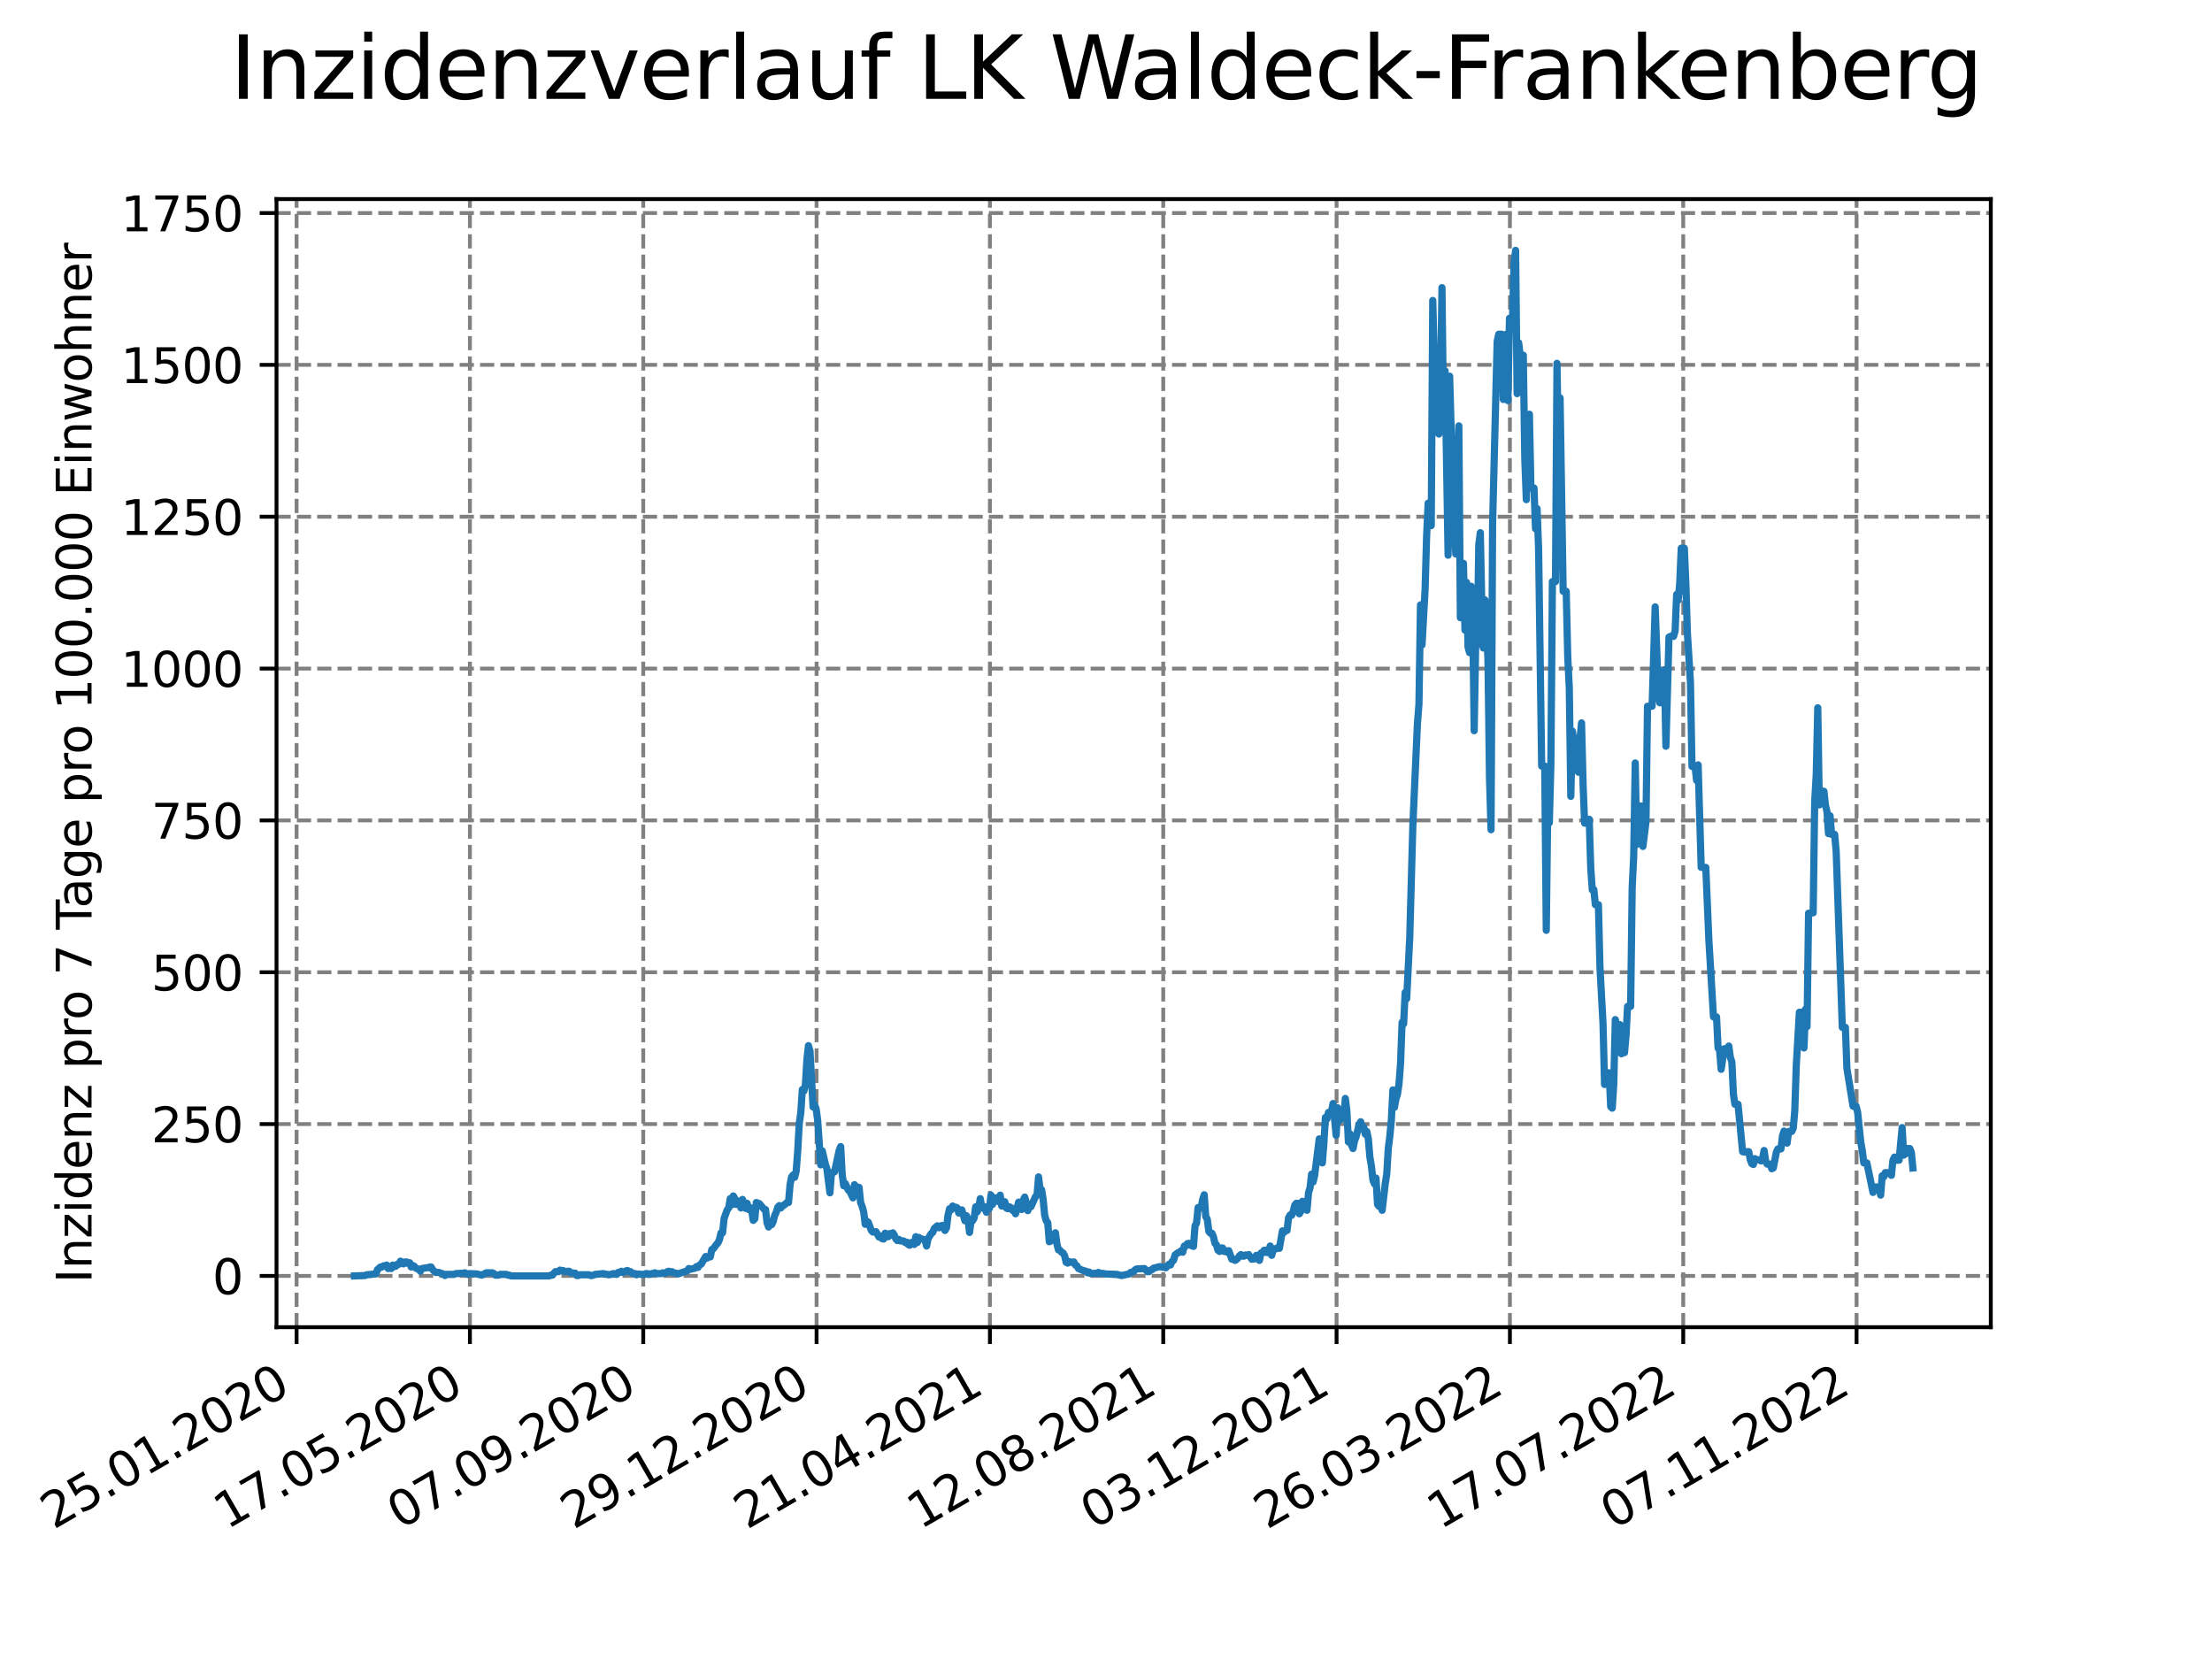 <?xml version="1.0" encoding="utf-8" standalone="no"?>
<!DOCTYPE svg PUBLIC "-//W3C//DTD SVG 1.1//EN"
  "http://www.w3.org/Graphics/SVG/1.1/DTD/svg11.dtd">
<svg xmlns:xlink="http://www.w3.org/1999/xlink" width="460.8pt" height="345.6pt" viewBox="0 0 460.8 345.6" xmlns="http://www.w3.org/2000/svg" version="1.1">
 <defs>
  <style type="text/css">*{stroke-linejoin: round; stroke-linecap: butt}</style>
 </defs>
 <g id="figure_1">
  <g id="patch_1">
   <path d="M 0 345.6 
L 460.8 345.6 
L 460.8 0 
L 0 0 
z
" style="fill: #ffffff"/>
  </g>
  <g id="axes_1">
   <g id="patch_2">
    <path d="M 57.6 276.48 
L 414.72 276.48 
L 414.72 41.472 
L 57.6 41.472 
z
" style="fill: #ffffff"/>
   </g>
   <g id="matplotlib.axis_1">
    <g id="xtick_1">
     <g id="line2d_1">
      <path d="M 61.783 276.48 
L 61.783 41.472 
" clip-path="url(#p6320d6a708)" style="fill: none; stroke-dasharray: 2.96,1.28; stroke-dashoffset: 0; stroke: #808080; stroke-width: 0.8"/>
     </g>
     <g id="line2d_2">
      <defs>
       <path id="m4b89a42972" d="M 0 0 
L 0 3.5 
" style="stroke: #000000; stroke-width: 0.8"/>
      </defs>
      <g>
       <use xlink:href="#m4b89a42972" x="61.783" y="276.48" style="stroke: #000000; stroke-width: 0.8"/>
      </g>
     </g>
     <g id="text_1">
      <!-- 25.01.2020 -->
      <g transform="translate(11.158 318.689) rotate(-30) scale(0.1 -0.1)">
       <defs>
        <path id="DejaVuSans-32" d="M 1228 531 
L 3431 531 
L 3431 0 
L 469 0 
L 469 531 
Q 828 903 1448 1529 
Q 2069 2156 2228 2338 
Q 2531 2678 2651 2914 
Q 2772 3150 2772 3378 
Q 2772 3750 2511 3984 
Q 2250 4219 1831 4219 
Q 1534 4219 1204 4116 
Q 875 4013 500 3803 
L 500 4441 
Q 881 4594 1212 4672 
Q 1544 4750 1819 4750 
Q 2544 4750 2975 4387 
Q 3406 4025 3406 3419 
Q 3406 3131 3298 2873 
Q 3191 2616 2906 2266 
Q 2828 2175 2409 1742 
Q 1991 1309 1228 531 
z
" transform="scale(0.016)"/>
        <path id="DejaVuSans-35" d="M 691 4666 
L 3169 4666 
L 3169 4134 
L 1269 4134 
L 1269 2991 
Q 1406 3038 1543 3061 
Q 1681 3084 1819 3084 
Q 2600 3084 3056 2656 
Q 3513 2228 3513 1497 
Q 3513 744 3044 326 
Q 2575 -91 1722 -91 
Q 1428 -91 1123 -41 
Q 819 9 494 109 
L 494 744 
Q 775 591 1075 516 
Q 1375 441 1709 441 
Q 2250 441 2565 725 
Q 2881 1009 2881 1497 
Q 2881 1984 2565 2268 
Q 2250 2553 1709 2553 
Q 1456 2553 1204 2497 
Q 953 2441 691 2322 
L 691 4666 
z
" transform="scale(0.016)"/>
        <path id="DejaVuSans-2e" d="M 684 794 
L 1344 794 
L 1344 0 
L 684 0 
L 684 794 
z
" transform="scale(0.016)"/>
        <path id="DejaVuSans-30" d="M 2034 4250 
Q 1547 4250 1301 3770 
Q 1056 3291 1056 2328 
Q 1056 1369 1301 889 
Q 1547 409 2034 409 
Q 2525 409 2770 889 
Q 3016 1369 3016 2328 
Q 3016 3291 2770 3770 
Q 2525 4250 2034 4250 
z
M 2034 4750 
Q 2819 4750 3233 4129 
Q 3647 3509 3647 2328 
Q 3647 1150 3233 529 
Q 2819 -91 2034 -91 
Q 1250 -91 836 529 
Q 422 1150 422 2328 
Q 422 3509 836 4129 
Q 1250 4750 2034 4750 
z
" transform="scale(0.016)"/>
        <path id="DejaVuSans-31" d="M 794 531 
L 1825 531 
L 1825 4091 
L 703 3866 
L 703 4441 
L 1819 4666 
L 2450 4666 
L 2450 531 
L 3481 531 
L 3481 0 
L 794 0 
L 794 531 
z
" transform="scale(0.016)"/>
       </defs>
       <use xlink:href="#DejaVuSans-32"/>
       <use xlink:href="#DejaVuSans-35" x="63.623"/>
       <use xlink:href="#DejaVuSans-2e" x="127.246"/>
       <use xlink:href="#DejaVuSans-30" x="159.033"/>
       <use xlink:href="#DejaVuSans-31" x="222.656"/>
       <use xlink:href="#DejaVuSans-2e" x="286.279"/>
       <use xlink:href="#DejaVuSans-32" x="318.066"/>
       <use xlink:href="#DejaVuSans-30" x="381.689"/>
       <use xlink:href="#DejaVuSans-32" x="445.312"/>
       <use xlink:href="#DejaVuSans-30" x="508.936"/>
      </g>
     </g>
    </g>
    <g id="xtick_2">
     <g id="line2d_3">
      <path d="M 97.892 276.48 
L 97.892 41.472 
" clip-path="url(#p6320d6a708)" style="fill: none; stroke-dasharray: 2.96,1.28; stroke-dashoffset: 0; stroke: #808080; stroke-width: 0.8"/>
     </g>
     <g id="line2d_4">
      <g>
       <use xlink:href="#m4b89a42972" x="97.892" y="276.48" style="stroke: #000000; stroke-width: 0.8"/>
      </g>
     </g>
     <g id="text_2">
      <!-- 17.05.2020 -->
      <g transform="translate(47.266 318.689) rotate(-30) scale(0.1 -0.1)">
       <defs>
        <path id="DejaVuSans-37" d="M 525 4666 
L 3525 4666 
L 3525 4397 
L 1831 0 
L 1172 0 
L 2766 4134 
L 525 4134 
L 525 4666 
z
" transform="scale(0.016)"/>
       </defs>
       <use xlink:href="#DejaVuSans-31"/>
       <use xlink:href="#DejaVuSans-37" x="63.623"/>
       <use xlink:href="#DejaVuSans-2e" x="127.246"/>
       <use xlink:href="#DejaVuSans-30" x="159.033"/>
       <use xlink:href="#DejaVuSans-35" x="222.656"/>
       <use xlink:href="#DejaVuSans-2e" x="286.279"/>
       <use xlink:href="#DejaVuSans-32" x="318.066"/>
       <use xlink:href="#DejaVuSans-30" x="381.689"/>
       <use xlink:href="#DejaVuSans-32" x="445.312"/>
       <use xlink:href="#DejaVuSans-30" x="508.936"/>
      </g>
     </g>
    </g>
    <g id="xtick_3">
     <g id="line2d_5">
      <path d="M 134 276.48 
L 134 41.472 
" clip-path="url(#p6320d6a708)" style="fill: none; stroke-dasharray: 2.96,1.28; stroke-dashoffset: 0; stroke: #808080; stroke-width: 0.8"/>
     </g>
     <g id="line2d_6">
      <g>
       <use xlink:href="#m4b89a42972" x="134" y="276.48" style="stroke: #000000; stroke-width: 0.8"/>
      </g>
     </g>
     <g id="text_3">
      <!-- 07.09.2020 -->
      <g transform="translate(83.375 318.689) rotate(-30) scale(0.1 -0.1)">
       <defs>
        <path id="DejaVuSans-39" d="M 703 97 
L 703 672 
Q 941 559 1184 500 
Q 1428 441 1663 441 
Q 2288 441 2617 861 
Q 2947 1281 2994 2138 
Q 2813 1869 2534 1725 
Q 2256 1581 1919 1581 
Q 1219 1581 811 2004 
Q 403 2428 403 3163 
Q 403 3881 828 4315 
Q 1253 4750 1959 4750 
Q 2769 4750 3195 4129 
Q 3622 3509 3622 2328 
Q 3622 1225 3098 567 
Q 2575 -91 1691 -91 
Q 1453 -91 1209 -44 
Q 966 3 703 97 
z
M 1959 2075 
Q 2384 2075 2632 2365 
Q 2881 2656 2881 3163 
Q 2881 3666 2632 3958 
Q 2384 4250 1959 4250 
Q 1534 4250 1286 3958 
Q 1038 3666 1038 3163 
Q 1038 2656 1286 2365 
Q 1534 2075 1959 2075 
z
" transform="scale(0.016)"/>
       </defs>
       <use xlink:href="#DejaVuSans-30"/>
       <use xlink:href="#DejaVuSans-37" x="63.623"/>
       <use xlink:href="#DejaVuSans-2e" x="127.246"/>
       <use xlink:href="#DejaVuSans-30" x="159.033"/>
       <use xlink:href="#DejaVuSans-39" x="222.656"/>
       <use xlink:href="#DejaVuSans-2e" x="286.279"/>
       <use xlink:href="#DejaVuSans-32" x="318.066"/>
       <use xlink:href="#DejaVuSans-30" x="381.689"/>
       <use xlink:href="#DejaVuSans-32" x="445.312"/>
       <use xlink:href="#DejaVuSans-30" x="508.936"/>
      </g>
     </g>
    </g>
    <g id="xtick_4">
     <g id="line2d_7">
      <path d="M 170.108 276.48 
L 170.108 41.472 
" clip-path="url(#p6320d6a708)" style="fill: none; stroke-dasharray: 2.96,1.28; stroke-dashoffset: 0; stroke: #808080; stroke-width: 0.8"/>
     </g>
     <g id="line2d_8">
      <g>
       <use xlink:href="#m4b89a42972" x="170.108" y="276.48" style="stroke: #000000; stroke-width: 0.8"/>
      </g>
     </g>
     <g id="text_4">
      <!-- 29.12.2020 -->
      <g transform="translate(119.483 318.689) rotate(-30) scale(0.1 -0.1)">
       <use xlink:href="#DejaVuSans-32"/>
       <use xlink:href="#DejaVuSans-39" x="63.623"/>
       <use xlink:href="#DejaVuSans-2e" x="127.246"/>
       <use xlink:href="#DejaVuSans-31" x="159.033"/>
       <use xlink:href="#DejaVuSans-32" x="222.656"/>
       <use xlink:href="#DejaVuSans-2e" x="286.279"/>
       <use xlink:href="#DejaVuSans-32" x="318.066"/>
       <use xlink:href="#DejaVuSans-30" x="381.689"/>
       <use xlink:href="#DejaVuSans-32" x="445.312"/>
       <use xlink:href="#DejaVuSans-30" x="508.936"/>
      </g>
     </g>
    </g>
    <g id="xtick_5">
     <g id="line2d_9">
      <path d="M 206.216 276.48 
L 206.216 41.472 
" clip-path="url(#p6320d6a708)" style="fill: none; stroke-dasharray: 2.96,1.28; stroke-dashoffset: 0; stroke: #808080; stroke-width: 0.8"/>
     </g>
     <g id="line2d_10">
      <g>
       <use xlink:href="#m4b89a42972" x="206.216" y="276.48" style="stroke: #000000; stroke-width: 0.8"/>
      </g>
     </g>
     <g id="text_5">
      <!-- 21.04.2021 -->
      <g transform="translate(155.591 318.689) rotate(-30) scale(0.1 -0.1)">
       <defs>
        <path id="DejaVuSans-34" d="M 2419 4116 
L 825 1625 
L 2419 1625 
L 2419 4116 
z
M 2253 4666 
L 3047 4666 
L 3047 1625 
L 3713 1625 
L 3713 1100 
L 3047 1100 
L 3047 0 
L 2419 0 
L 2419 1100 
L 313 1100 
L 313 1709 
L 2253 4666 
z
" transform="scale(0.016)"/>
       </defs>
       <use xlink:href="#DejaVuSans-32"/>
       <use xlink:href="#DejaVuSans-31" x="63.623"/>
       <use xlink:href="#DejaVuSans-2e" x="127.246"/>
       <use xlink:href="#DejaVuSans-30" x="159.033"/>
       <use xlink:href="#DejaVuSans-34" x="222.656"/>
       <use xlink:href="#DejaVuSans-2e" x="286.279"/>
       <use xlink:href="#DejaVuSans-32" x="318.066"/>
       <use xlink:href="#DejaVuSans-30" x="381.689"/>
       <use xlink:href="#DejaVuSans-32" x="445.312"/>
       <use xlink:href="#DejaVuSans-31" x="508.936"/>
      </g>
     </g>
    </g>
    <g id="xtick_6">
     <g id="line2d_11">
      <path d="M 242.324 276.48 
L 242.324 41.472 
" clip-path="url(#p6320d6a708)" style="fill: none; stroke-dasharray: 2.96,1.28; stroke-dashoffset: 0; stroke: #808080; stroke-width: 0.8"/>
     </g>
     <g id="line2d_12">
      <g>
       <use xlink:href="#m4b89a42972" x="242.324" y="276.48" style="stroke: #000000; stroke-width: 0.8"/>
      </g>
     </g>
     <g id="text_6">
      <!-- 12.08.2021 -->
      <g transform="translate(191.699 318.689) rotate(-30) scale(0.1 -0.1)">
       <defs>
        <path id="DejaVuSans-38" d="M 2034 2216 
Q 1584 2216 1326 1975 
Q 1069 1734 1069 1313 
Q 1069 891 1326 650 
Q 1584 409 2034 409 
Q 2484 409 2743 651 
Q 3003 894 3003 1313 
Q 3003 1734 2745 1975 
Q 2488 2216 2034 2216 
z
M 1403 2484 
Q 997 2584 770 2862 
Q 544 3141 544 3541 
Q 544 4100 942 4425 
Q 1341 4750 2034 4750 
Q 2731 4750 3128 4425 
Q 3525 4100 3525 3541 
Q 3525 3141 3298 2862 
Q 3072 2584 2669 2484 
Q 3125 2378 3379 2068 
Q 3634 1759 3634 1313 
Q 3634 634 3220 271 
Q 2806 -91 2034 -91 
Q 1263 -91 848 271 
Q 434 634 434 1313 
Q 434 1759 690 2068 
Q 947 2378 1403 2484 
z
M 1172 3481 
Q 1172 3119 1398 2916 
Q 1625 2713 2034 2713 
Q 2441 2713 2670 2916 
Q 2900 3119 2900 3481 
Q 2900 3844 2670 4047 
Q 2441 4250 2034 4250 
Q 1625 4250 1398 4047 
Q 1172 3844 1172 3481 
z
" transform="scale(0.016)"/>
       </defs>
       <use xlink:href="#DejaVuSans-31"/>
       <use xlink:href="#DejaVuSans-32" x="63.623"/>
       <use xlink:href="#DejaVuSans-2e" x="127.246"/>
       <use xlink:href="#DejaVuSans-30" x="159.033"/>
       <use xlink:href="#DejaVuSans-38" x="222.656"/>
       <use xlink:href="#DejaVuSans-2e" x="286.279"/>
       <use xlink:href="#DejaVuSans-32" x="318.066"/>
       <use xlink:href="#DejaVuSans-30" x="381.689"/>
       <use xlink:href="#DejaVuSans-32" x="445.312"/>
       <use xlink:href="#DejaVuSans-31" x="508.936"/>
      </g>
     </g>
    </g>
    <g id="xtick_7">
     <g id="line2d_13">
      <path d="M 278.433 276.48 
L 278.433 41.472 
" clip-path="url(#p6320d6a708)" style="fill: none; stroke-dasharray: 2.96,1.28; stroke-dashoffset: 0; stroke: #808080; stroke-width: 0.8"/>
     </g>
     <g id="line2d_14">
      <g>
       <use xlink:href="#m4b89a42972" x="278.433" y="276.48" style="stroke: #000000; stroke-width: 0.8"/>
      </g>
     </g>
     <g id="text_7">
      <!-- 03.12.2021 -->
      <g transform="translate(227.808 318.689) rotate(-30) scale(0.1 -0.1)">
       <defs>
        <path id="DejaVuSans-33" d="M 2597 2516 
Q 3050 2419 3304 2112 
Q 3559 1806 3559 1356 
Q 3559 666 3084 287 
Q 2609 -91 1734 -91 
Q 1441 -91 1130 -33 
Q 819 25 488 141 
L 488 750 
Q 750 597 1062 519 
Q 1375 441 1716 441 
Q 2309 441 2620 675 
Q 2931 909 2931 1356 
Q 2931 1769 2642 2001 
Q 2353 2234 1838 2234 
L 1294 2234 
L 1294 2753 
L 1863 2753 
Q 2328 2753 2575 2939 
Q 2822 3125 2822 3475 
Q 2822 3834 2567 4026 
Q 2313 4219 1838 4219 
Q 1578 4219 1281 4162 
Q 984 4106 628 3988 
L 628 4550 
Q 988 4650 1302 4700 
Q 1616 4750 1894 4750 
Q 2613 4750 3031 4423 
Q 3450 4097 3450 3541 
Q 3450 3153 3228 2886 
Q 3006 2619 2597 2516 
z
" transform="scale(0.016)"/>
       </defs>
       <use xlink:href="#DejaVuSans-30"/>
       <use xlink:href="#DejaVuSans-33" x="63.623"/>
       <use xlink:href="#DejaVuSans-2e" x="127.246"/>
       <use xlink:href="#DejaVuSans-31" x="159.033"/>
       <use xlink:href="#DejaVuSans-32" x="222.656"/>
       <use xlink:href="#DejaVuSans-2e" x="286.279"/>
       <use xlink:href="#DejaVuSans-32" x="318.066"/>
       <use xlink:href="#DejaVuSans-30" x="381.689"/>
       <use xlink:href="#DejaVuSans-32" x="445.312"/>
       <use xlink:href="#DejaVuSans-31" x="508.936"/>
      </g>
     </g>
    </g>
    <g id="xtick_8">
     <g id="line2d_15">
      <path d="M 314.541 276.48 
L 314.541 41.472 
" clip-path="url(#p6320d6a708)" style="fill: none; stroke-dasharray: 2.96,1.28; stroke-dashoffset: 0; stroke: #808080; stroke-width: 0.8"/>
     </g>
     <g id="line2d_16">
      <g>
       <use xlink:href="#m4b89a42972" x="314.541" y="276.48" style="stroke: #000000; stroke-width: 0.8"/>
      </g>
     </g>
     <g id="text_8">
      <!-- 26.03.2022 -->
      <g transform="translate(263.916 318.689) rotate(-30) scale(0.1 -0.1)">
       <defs>
        <path id="DejaVuSans-36" d="M 2113 2584 
Q 1688 2584 1439 2293 
Q 1191 2003 1191 1497 
Q 1191 994 1439 701 
Q 1688 409 2113 409 
Q 2538 409 2786 701 
Q 3034 994 3034 1497 
Q 3034 2003 2786 2293 
Q 2538 2584 2113 2584 
z
M 3366 4563 
L 3366 3988 
Q 3128 4100 2886 4159 
Q 2644 4219 2406 4219 
Q 1781 4219 1451 3797 
Q 1122 3375 1075 2522 
Q 1259 2794 1537 2939 
Q 1816 3084 2150 3084 
Q 2853 3084 3261 2657 
Q 3669 2231 3669 1497 
Q 3669 778 3244 343 
Q 2819 -91 2113 -91 
Q 1303 -91 875 529 
Q 447 1150 447 2328 
Q 447 3434 972 4092 
Q 1497 4750 2381 4750 
Q 2619 4750 2861 4703 
Q 3103 4656 3366 4563 
z
" transform="scale(0.016)"/>
       </defs>
       <use xlink:href="#DejaVuSans-32"/>
       <use xlink:href="#DejaVuSans-36" x="63.623"/>
       <use xlink:href="#DejaVuSans-2e" x="127.246"/>
       <use xlink:href="#DejaVuSans-30" x="159.033"/>
       <use xlink:href="#DejaVuSans-33" x="222.656"/>
       <use xlink:href="#DejaVuSans-2e" x="286.279"/>
       <use xlink:href="#DejaVuSans-32" x="318.066"/>
       <use xlink:href="#DejaVuSans-30" x="381.689"/>
       <use xlink:href="#DejaVuSans-32" x="445.312"/>
       <use xlink:href="#DejaVuSans-32" x="508.936"/>
      </g>
     </g>
    </g>
    <g id="xtick_9">
     <g id="line2d_17">
      <path d="M 350.649 276.48 
L 350.649 41.472 
" clip-path="url(#p6320d6a708)" style="fill: none; stroke-dasharray: 2.96,1.28; stroke-dashoffset: 0; stroke: #808080; stroke-width: 0.8"/>
     </g>
     <g id="line2d_18">
      <g>
       <use xlink:href="#m4b89a42972" x="350.649" y="276.48" style="stroke: #000000; stroke-width: 0.8"/>
      </g>
     </g>
     <g id="text_9">
      <!-- 17.07.2022 -->
      <g transform="translate(300.024 318.689) rotate(-30) scale(0.1 -0.1)">
       <use xlink:href="#DejaVuSans-31"/>
       <use xlink:href="#DejaVuSans-37" x="63.623"/>
       <use xlink:href="#DejaVuSans-2e" x="127.246"/>
       <use xlink:href="#DejaVuSans-30" x="159.033"/>
       <use xlink:href="#DejaVuSans-37" x="222.656"/>
       <use xlink:href="#DejaVuSans-2e" x="286.279"/>
       <use xlink:href="#DejaVuSans-32" x="318.066"/>
       <use xlink:href="#DejaVuSans-30" x="381.689"/>
       <use xlink:href="#DejaVuSans-32" x="445.312"/>
       <use xlink:href="#DejaVuSans-32" x="508.936"/>
      </g>
     </g>
    </g>
    <g id="xtick_10">
     <g id="line2d_19">
      <path d="M 386.757 276.48 
L 386.757 41.472 
" clip-path="url(#p6320d6a708)" style="fill: none; stroke-dasharray: 2.96,1.28; stroke-dashoffset: 0; stroke: #808080; stroke-width: 0.8"/>
     </g>
     <g id="line2d_20">
      <g>
       <use xlink:href="#m4b89a42972" x="386.757" y="276.48" style="stroke: #000000; stroke-width: 0.8"/>
      </g>
     </g>
     <g id="text_10">
      <!-- 07.11.2022 -->
      <g transform="translate(336.132 318.689) rotate(-30) scale(0.1 -0.1)">
       <use xlink:href="#DejaVuSans-30"/>
       <use xlink:href="#DejaVuSans-37" x="63.623"/>
       <use xlink:href="#DejaVuSans-2e" x="127.246"/>
       <use xlink:href="#DejaVuSans-31" x="159.033"/>
       <use xlink:href="#DejaVuSans-31" x="222.656"/>
       <use xlink:href="#DejaVuSans-2e" x="286.279"/>
       <use xlink:href="#DejaVuSans-32" x="318.066"/>
       <use xlink:href="#DejaVuSans-30" x="381.689"/>
       <use xlink:href="#DejaVuSans-32" x="445.312"/>
       <use xlink:href="#DejaVuSans-32" x="508.936"/>
      </g>
     </g>
    </g>
   </g>
   <g id="matplotlib.axis_2">
    <g id="ytick_1">
     <g id="line2d_21">
      <path d="M 57.6 265.798 
L 414.72 265.798 
" clip-path="url(#p6320d6a708)" style="fill: none; stroke-dasharray: 2.96,1.28; stroke-dashoffset: 0; stroke: #808080; stroke-width: 0.8"/>
     </g>
     <g id="line2d_22">
      <defs>
       <path id="mf44b111c19" d="M 0 0 
L -3.5 0 
" style="stroke: #000000; stroke-width: 0.8"/>
      </defs>
      <g>
       <use xlink:href="#mf44b111c19" x="57.6" y="265.798" style="stroke: #000000; stroke-width: 0.8"/>
      </g>
     </g>
     <g id="text_11">
      <!-- 0 -->
      <g transform="translate(44.237 269.597) scale(0.1 -0.1)">
       <use xlink:href="#DejaVuSans-30"/>
      </g>
     </g>
    </g>
    <g id="ytick_2">
     <g id="line2d_23">
      <path d="M 57.6 234.167 
L 414.72 234.167 
" clip-path="url(#p6320d6a708)" style="fill: none; stroke-dasharray: 2.96,1.28; stroke-dashoffset: 0; stroke: #808080; stroke-width: 0.8"/>
     </g>
     <g id="line2d_24">
      <g>
       <use xlink:href="#mf44b111c19" x="57.6" y="234.167" style="stroke: #000000; stroke-width: 0.8"/>
      </g>
     </g>
     <g id="text_12">
      <!-- 250 -->
      <g transform="translate(31.512 237.966) scale(0.1 -0.1)">
       <use xlink:href="#DejaVuSans-32"/>
       <use xlink:href="#DejaVuSans-35" x="63.623"/>
       <use xlink:href="#DejaVuSans-30" x="127.246"/>
      </g>
     </g>
    </g>
    <g id="ytick_3">
     <g id="line2d_25">
      <path d="M 57.6 202.536 
L 414.72 202.536 
" clip-path="url(#p6320d6a708)" style="fill: none; stroke-dasharray: 2.96,1.28; stroke-dashoffset: 0; stroke: #808080; stroke-width: 0.8"/>
     </g>
     <g id="line2d_26">
      <g>
       <use xlink:href="#mf44b111c19" x="57.6" y="202.536" style="stroke: #000000; stroke-width: 0.8"/>
      </g>
     </g>
     <g id="text_13">
      <!-- 500 -->
      <g transform="translate(31.512 206.335) scale(0.1 -0.1)">
       <use xlink:href="#DejaVuSans-35"/>
       <use xlink:href="#DejaVuSans-30" x="63.623"/>
       <use xlink:href="#DejaVuSans-30" x="127.246"/>
      </g>
     </g>
    </g>
    <g id="ytick_4">
     <g id="line2d_27">
      <path d="M 57.6 170.904 
L 414.72 170.904 
" clip-path="url(#p6320d6a708)" style="fill: none; stroke-dasharray: 2.96,1.28; stroke-dashoffset: 0; stroke: #808080; stroke-width: 0.8"/>
     </g>
     <g id="line2d_28">
      <g>
       <use xlink:href="#mf44b111c19" x="57.6" y="170.904" style="stroke: #000000; stroke-width: 0.8"/>
      </g>
     </g>
     <g id="text_14">
      <!-- 750 -->
      <g transform="translate(31.512 174.704) scale(0.1 -0.1)">
       <use xlink:href="#DejaVuSans-37"/>
       <use xlink:href="#DejaVuSans-35" x="63.623"/>
       <use xlink:href="#DejaVuSans-30" x="127.246"/>
      </g>
     </g>
    </g>
    <g id="ytick_5">
     <g id="line2d_29">
      <path d="M 57.6 139.273 
L 414.72 139.273 
" clip-path="url(#p6320d6a708)" style="fill: none; stroke-dasharray: 2.96,1.28; stroke-dashoffset: 0; stroke: #808080; stroke-width: 0.8"/>
     </g>
     <g id="line2d_30">
      <g>
       <use xlink:href="#mf44b111c19" x="57.6" y="139.273" style="stroke: #000000; stroke-width: 0.8"/>
      </g>
     </g>
     <g id="text_15">
      <!-- 1000 -->
      <g transform="translate(25.15 143.072) scale(0.1 -0.1)">
       <use xlink:href="#DejaVuSans-31"/>
       <use xlink:href="#DejaVuSans-30" x="63.623"/>
       <use xlink:href="#DejaVuSans-30" x="127.246"/>
       <use xlink:href="#DejaVuSans-30" x="190.869"/>
      </g>
     </g>
    </g>
    <g id="ytick_6">
     <g id="line2d_31">
      <path d="M 57.6 107.642 
L 414.72 107.642 
" clip-path="url(#p6320d6a708)" style="fill: none; stroke-dasharray: 2.96,1.28; stroke-dashoffset: 0; stroke: #808080; stroke-width: 0.8"/>
     </g>
     <g id="line2d_32">
      <g>
       <use xlink:href="#mf44b111c19" x="57.6" y="107.642" style="stroke: #000000; stroke-width: 0.8"/>
      </g>
     </g>
     <g id="text_16">
      <!-- 1250 -->
      <g transform="translate(25.15 111.441) scale(0.1 -0.1)">
       <use xlink:href="#DejaVuSans-31"/>
       <use xlink:href="#DejaVuSans-32" x="63.623"/>
       <use xlink:href="#DejaVuSans-35" x="127.246"/>
       <use xlink:href="#DejaVuSans-30" x="190.869"/>
      </g>
     </g>
    </g>
    <g id="ytick_7">
     <g id="line2d_33">
      <path d="M 57.6 76.011 
L 414.72 76.011 
" clip-path="url(#p6320d6a708)" style="fill: none; stroke-dasharray: 2.96,1.28; stroke-dashoffset: 0; stroke: #808080; stroke-width: 0.8"/>
     </g>
     <g id="line2d_34">
      <g>
       <use xlink:href="#mf44b111c19" x="57.6" y="76.011" style="stroke: #000000; stroke-width: 0.8"/>
      </g>
     </g>
     <g id="text_17">
      <!-- 1500 -->
      <g transform="translate(25.15 79.81) scale(0.1 -0.1)">
       <use xlink:href="#DejaVuSans-31"/>
       <use xlink:href="#DejaVuSans-35" x="63.623"/>
       <use xlink:href="#DejaVuSans-30" x="127.246"/>
       <use xlink:href="#DejaVuSans-30" x="190.869"/>
      </g>
     </g>
    </g>
    <g id="ytick_8">
     <g id="line2d_35">
      <path d="M 57.6 44.38 
L 414.72 44.38 
" clip-path="url(#p6320d6a708)" style="fill: none; stroke-dasharray: 2.96,1.28; stroke-dashoffset: 0; stroke: #808080; stroke-width: 0.8"/>
     </g>
     <g id="line2d_36">
      <g>
       <use xlink:href="#mf44b111c19" x="57.6" y="44.38" style="stroke: #000000; stroke-width: 0.8"/>
      </g>
     </g>
     <g id="text_18">
      <!-- 1750 -->
      <g transform="translate(25.15 48.179) scale(0.1 -0.1)">
       <use xlink:href="#DejaVuSans-31"/>
       <use xlink:href="#DejaVuSans-37" x="63.623"/>
       <use xlink:href="#DejaVuSans-35" x="127.246"/>
       <use xlink:href="#DejaVuSans-30" x="190.869"/>
      </g>
     </g>
    </g>
    <g id="text_19">
     <!-- Inzidenz pro 7 Tage pro 100.000 Einwohner -->
     <g transform="translate(19.07 267.301) rotate(-90) scale(0.1 -0.1)">
      <defs>
       <path id="DejaVuSans-49" d="M 628 4666 
L 1259 4666 
L 1259 0 
L 628 0 
L 628 4666 
z
" transform="scale(0.016)"/>
       <path id="DejaVuSans-6e" d="M 3513 2113 
L 3513 0 
L 2938 0 
L 2938 2094 
Q 2938 2591 2744 2837 
Q 2550 3084 2163 3084 
Q 1697 3084 1428 2787 
Q 1159 2491 1159 1978 
L 1159 0 
L 581 0 
L 581 3500 
L 1159 3500 
L 1159 2956 
Q 1366 3272 1645 3428 
Q 1925 3584 2291 3584 
Q 2894 3584 3203 3211 
Q 3513 2838 3513 2113 
z
" transform="scale(0.016)"/>
       <path id="DejaVuSans-7a" d="M 353 3500 
L 3084 3500 
L 3084 2975 
L 922 459 
L 3084 459 
L 3084 0 
L 275 0 
L 275 525 
L 2438 3041 
L 353 3041 
L 353 3500 
z
" transform="scale(0.016)"/>
       <path id="DejaVuSans-69" d="M 603 3500 
L 1178 3500 
L 1178 0 
L 603 0 
L 603 3500 
z
M 603 4863 
L 1178 4863 
L 1178 4134 
L 603 4134 
L 603 4863 
z
" transform="scale(0.016)"/>
       <path id="DejaVuSans-64" d="M 2906 2969 
L 2906 4863 
L 3481 4863 
L 3481 0 
L 2906 0 
L 2906 525 
Q 2725 213 2448 61 
Q 2172 -91 1784 -91 
Q 1150 -91 751 415 
Q 353 922 353 1747 
Q 353 2572 751 3078 
Q 1150 3584 1784 3584 
Q 2172 3584 2448 3432 
Q 2725 3281 2906 2969 
z
M 947 1747 
Q 947 1113 1208 752 
Q 1469 391 1925 391 
Q 2381 391 2643 752 
Q 2906 1113 2906 1747 
Q 2906 2381 2643 2742 
Q 2381 3103 1925 3103 
Q 1469 3103 1208 2742 
Q 947 2381 947 1747 
z
" transform="scale(0.016)"/>
       <path id="DejaVuSans-65" d="M 3597 1894 
L 3597 1613 
L 953 1613 
Q 991 1019 1311 708 
Q 1631 397 2203 397 
Q 2534 397 2845 478 
Q 3156 559 3463 722 
L 3463 178 
Q 3153 47 2828 -22 
Q 2503 -91 2169 -91 
Q 1331 -91 842 396 
Q 353 884 353 1716 
Q 353 2575 817 3079 
Q 1281 3584 2069 3584 
Q 2775 3584 3186 3129 
Q 3597 2675 3597 1894 
z
M 3022 2063 
Q 3016 2534 2758 2815 
Q 2500 3097 2075 3097 
Q 1594 3097 1305 2825 
Q 1016 2553 972 2059 
L 3022 2063 
z
" transform="scale(0.016)"/>
       <path id="DejaVuSans-20" transform="scale(0.016)"/>
       <path id="DejaVuSans-70" d="M 1159 525 
L 1159 -1331 
L 581 -1331 
L 581 3500 
L 1159 3500 
L 1159 2969 
Q 1341 3281 1617 3432 
Q 1894 3584 2278 3584 
Q 2916 3584 3314 3078 
Q 3713 2572 3713 1747 
Q 3713 922 3314 415 
Q 2916 -91 2278 -91 
Q 1894 -91 1617 61 
Q 1341 213 1159 525 
z
M 3116 1747 
Q 3116 2381 2855 2742 
Q 2594 3103 2138 3103 
Q 1681 3103 1420 2742 
Q 1159 2381 1159 1747 
Q 1159 1113 1420 752 
Q 1681 391 2138 391 
Q 2594 391 2855 752 
Q 3116 1113 3116 1747 
z
" transform="scale(0.016)"/>
       <path id="DejaVuSans-72" d="M 2631 2963 
Q 2534 3019 2420 3045 
Q 2306 3072 2169 3072 
Q 1681 3072 1420 2755 
Q 1159 2438 1159 1844 
L 1159 0 
L 581 0 
L 581 3500 
L 1159 3500 
L 1159 2956 
Q 1341 3275 1631 3429 
Q 1922 3584 2338 3584 
Q 2397 3584 2469 3576 
Q 2541 3569 2628 3553 
L 2631 2963 
z
" transform="scale(0.016)"/>
       <path id="DejaVuSans-6f" d="M 1959 3097 
Q 1497 3097 1228 2736 
Q 959 2375 959 1747 
Q 959 1119 1226 758 
Q 1494 397 1959 397 
Q 2419 397 2687 759 
Q 2956 1122 2956 1747 
Q 2956 2369 2687 2733 
Q 2419 3097 1959 3097 
z
M 1959 3584 
Q 2709 3584 3137 3096 
Q 3566 2609 3566 1747 
Q 3566 888 3137 398 
Q 2709 -91 1959 -91 
Q 1206 -91 779 398 
Q 353 888 353 1747 
Q 353 2609 779 3096 
Q 1206 3584 1959 3584 
z
" transform="scale(0.016)"/>
       <path id="DejaVuSans-54" d="M -19 4666 
L 3928 4666 
L 3928 4134 
L 2272 4134 
L 2272 0 
L 1638 0 
L 1638 4134 
L -19 4134 
L -19 4666 
z
" transform="scale(0.016)"/>
       <path id="DejaVuSans-61" d="M 2194 1759 
Q 1497 1759 1228 1600 
Q 959 1441 959 1056 
Q 959 750 1161 570 
Q 1363 391 1709 391 
Q 2188 391 2477 730 
Q 2766 1069 2766 1631 
L 2766 1759 
L 2194 1759 
z
M 3341 1997 
L 3341 0 
L 2766 0 
L 2766 531 
Q 2569 213 2275 61 
Q 1981 -91 1556 -91 
Q 1019 -91 701 211 
Q 384 513 384 1019 
Q 384 1609 779 1909 
Q 1175 2209 1959 2209 
L 2766 2209 
L 2766 2266 
Q 2766 2663 2505 2880 
Q 2244 3097 1772 3097 
Q 1472 3097 1187 3025 
Q 903 2953 641 2809 
L 641 3341 
Q 956 3463 1253 3523 
Q 1550 3584 1831 3584 
Q 2591 3584 2966 3190 
Q 3341 2797 3341 1997 
z
" transform="scale(0.016)"/>
       <path id="DejaVuSans-67" d="M 2906 1791 
Q 2906 2416 2648 2759 
Q 2391 3103 1925 3103 
Q 1463 3103 1205 2759 
Q 947 2416 947 1791 
Q 947 1169 1205 825 
Q 1463 481 1925 481 
Q 2391 481 2648 825 
Q 2906 1169 2906 1791 
z
M 3481 434 
Q 3481 -459 3084 -895 
Q 2688 -1331 1869 -1331 
Q 1566 -1331 1297 -1286 
Q 1028 -1241 775 -1147 
L 775 -588 
Q 1028 -725 1275 -790 
Q 1522 -856 1778 -856 
Q 2344 -856 2625 -561 
Q 2906 -266 2906 331 
L 2906 616 
Q 2728 306 2450 153 
Q 2172 0 1784 0 
Q 1141 0 747 490 
Q 353 981 353 1791 
Q 353 2603 747 3093 
Q 1141 3584 1784 3584 
Q 2172 3584 2450 3431 
Q 2728 3278 2906 2969 
L 2906 3500 
L 3481 3500 
L 3481 434 
z
" transform="scale(0.016)"/>
       <path id="DejaVuSans-45" d="M 628 4666 
L 3578 4666 
L 3578 4134 
L 1259 4134 
L 1259 2753 
L 3481 2753 
L 3481 2222 
L 1259 2222 
L 1259 531 
L 3634 531 
L 3634 0 
L 628 0 
L 628 4666 
z
" transform="scale(0.016)"/>
       <path id="DejaVuSans-77" d="M 269 3500 
L 844 3500 
L 1563 769 
L 2278 3500 
L 2956 3500 
L 3675 769 
L 4391 3500 
L 4966 3500 
L 4050 0 
L 3372 0 
L 2619 2869 
L 1863 0 
L 1184 0 
L 269 3500 
z
" transform="scale(0.016)"/>
       <path id="DejaVuSans-68" d="M 3513 2113 
L 3513 0 
L 2938 0 
L 2938 2094 
Q 2938 2591 2744 2837 
Q 2550 3084 2163 3084 
Q 1697 3084 1428 2787 
Q 1159 2491 1159 1978 
L 1159 0 
L 581 0 
L 581 4863 
L 1159 4863 
L 1159 2956 
Q 1366 3272 1645 3428 
Q 1925 3584 2291 3584 
Q 2894 3584 3203 3211 
Q 3513 2838 3513 2113 
z
" transform="scale(0.016)"/>
      </defs>
      <use xlink:href="#DejaVuSans-49"/>
      <use xlink:href="#DejaVuSans-6e" x="29.492"/>
      <use xlink:href="#DejaVuSans-7a" x="92.871"/>
      <use xlink:href="#DejaVuSans-69" x="145.361"/>
      <use xlink:href="#DejaVuSans-64" x="173.145"/>
      <use xlink:href="#DejaVuSans-65" x="236.621"/>
      <use xlink:href="#DejaVuSans-6e" x="298.145"/>
      <use xlink:href="#DejaVuSans-7a" x="361.523"/>
      <use xlink:href="#DejaVuSans-20" x="414.014"/>
      <use xlink:href="#DejaVuSans-70" x="445.801"/>
      <use xlink:href="#DejaVuSans-72" x="509.277"/>
      <use xlink:href="#DejaVuSans-6f" x="548.141"/>
      <use xlink:href="#DejaVuSans-20" x="609.322"/>
      <use xlink:href="#DejaVuSans-37" x="641.109"/>
      <use xlink:href="#DejaVuSans-20" x="704.732"/>
      <use xlink:href="#DejaVuSans-54" x="736.52"/>
      <use xlink:href="#DejaVuSans-61" x="781.104"/>
      <use xlink:href="#DejaVuSans-67" x="842.383"/>
      <use xlink:href="#DejaVuSans-65" x="905.859"/>
      <use xlink:href="#DejaVuSans-20" x="967.383"/>
      <use xlink:href="#DejaVuSans-70" x="999.17"/>
      <use xlink:href="#DejaVuSans-72" x="1062.646"/>
      <use xlink:href="#DejaVuSans-6f" x="1101.51"/>
      <use xlink:href="#DejaVuSans-20" x="1162.691"/>
      <use xlink:href="#DejaVuSans-31" x="1194.479"/>
      <use xlink:href="#DejaVuSans-30" x="1258.102"/>
      <use xlink:href="#DejaVuSans-30" x="1321.725"/>
      <use xlink:href="#DejaVuSans-2e" x="1385.348"/>
      <use xlink:href="#DejaVuSans-30" x="1417.135"/>
      <use xlink:href="#DejaVuSans-30" x="1480.758"/>
      <use xlink:href="#DejaVuSans-30" x="1544.381"/>
      <use xlink:href="#DejaVuSans-20" x="1608.004"/>
      <use xlink:href="#DejaVuSans-45" x="1639.791"/>
      <use xlink:href="#DejaVuSans-69" x="1702.975"/>
      <use xlink:href="#DejaVuSans-6e" x="1730.758"/>
      <use xlink:href="#DejaVuSans-77" x="1794.137"/>
      <use xlink:href="#DejaVuSans-6f" x="1875.924"/>
      <use xlink:href="#DejaVuSans-68" x="1937.105"/>
      <use xlink:href="#DejaVuSans-6e" x="2000.484"/>
      <use xlink:href="#DejaVuSans-65" x="2063.863"/>
      <use xlink:href="#DejaVuSans-72" x="2125.387"/>
     </g>
    </g>
   </g>
   <g id="line2d_37">
    <path d="M 73.833 265.798 
L 76.07 265.717 
L 76.389 265.555 
L 77.348 265.474 
L 77.987 265.393 
L 78.306 265.393 
L 78.626 264.503 
L 79.265 263.937 
L 79.584 263.937 
L 79.904 263.695 
L 80.224 263.695 
L 80.543 263.533 
L 80.863 264.261 
L 81.182 264.18 
L 81.502 264.261 
L 81.821 263.533 
L 82.141 263.856 
L 82.46 263.775 
L 82.78 263.371 
L 83.099 263.371 
L 83.419 262.724 
L 83.739 262.886 
L 84.058 263.29 
L 84.378 262.886 
L 84.697 262.886 
L 85.017 263.209 
L 85.336 263.047 
L 85.656 263.937 
L 85.975 263.614 
L 86.295 263.775 
L 86.614 264.18 
L 87.253 264.423 
L 87.573 264.827 
L 87.893 264.261 
L 88.851 264.099 
L 89.171 264.099 
L 89.49 263.937 
L 89.81 263.937 
L 90.129 264.503 
L 90.768 265.07 
L 91.408 265.07 
L 92.047 265.312 
L 92.366 265.393 
L 92.686 265.717 
L 93.005 265.474 
L 94.603 265.474 
L 94.922 265.312 
L 96.52 265.232 
L 96.84 265.151 
L 97.479 265.474 
L 97.798 265.312 
L 99.396 265.393 
L 100.355 265.636 
L 101.313 265.151 
L 102.591 265.151 
L 102.911 265.312 
L 103.231 265.636 
L 103.87 265.636 
L 104.189 265.474 
L 105.467 265.474 
L 105.787 265.636 
L 106.106 265.636 
L 106.426 265.798 
L 114.415 265.798 
L 114.734 265.636 
L 115.054 265.636 
L 115.693 264.908 
L 116.332 264.908 
L 116.651 264.584 
L 116.971 264.746 
L 117.29 264.665 
L 117.61 264.908 
L 118.249 264.827 
L 118.569 264.827 
L 118.888 265.151 
L 119.847 265.232 
L 120.166 265.717 
L 120.486 265.717 
L 120.805 265.555 
L 122.723 265.555 
L 123.042 265.717 
L 123.362 265.717 
L 124.001 265.474 
L 124.959 265.393 
L 125.599 265.312 
L 126.877 265.555 
L 127.835 265.312 
L 128.474 265.474 
L 128.794 265.07 
L 129.113 265.07 
L 129.433 264.827 
L 129.753 265.07 
L 130.072 264.989 
L 130.392 264.746 
L 130.711 264.665 
L 131.031 264.908 
L 131.35 264.908 
L 131.67 265.232 
L 132.309 265.312 
L 132.628 265.555 
L 132.948 265.393 
L 133.587 265.474 
L 134.226 265.474 
L 134.546 265.312 
L 134.865 265.312 
L 135.185 265.474 
L 136.463 265.151 
L 136.782 265.312 
L 137.741 265.312 
L 138.061 265.151 
L 138.7 265.232 
L 139.019 264.908 
L 139.339 264.827 
L 139.658 264.989 
L 139.978 264.908 
L 140.297 265.151 
L 140.937 265.232 
L 141.256 265.393 
L 141.895 265.151 
L 143.173 264.746 
L 143.493 264.261 
L 143.812 264.423 
L 144.771 264.18 
L 145.091 263.856 
L 145.41 264.018 
L 145.73 263.533 
L 146.049 263.371 
L 147.008 261.753 
L 147.327 262.077 
L 147.647 261.753 
L 147.966 261.834 
L 148.286 260.297 
L 148.606 260.135 
L 149.245 259.245 
L 149.564 258.922 
L 149.884 258.194 
L 150.203 256.818 
L 150.523 256.818 
L 150.842 253.825 
L 151.481 252.046 
L 151.801 251.641 
L 152.12 249.7 
L 152.44 250.994 
L 152.76 249.133 
L 153.079 249.7 
L 153.399 250.913 
L 153.718 250.185 
L 154.038 250.266 
L 154.357 251.641 
L 154.677 249.862 
L 155.316 251.722 
L 155.635 250.67 
L 155.955 251.965 
L 156.275 251.56 
L 156.594 252.207 
L 156.914 254.23 
L 157.233 253.906 
L 157.553 250.509 
L 158.192 250.751 
L 159.15 251.884 
L 159.47 251.965 
L 159.789 254.715 
L 160.109 255.605 
L 160.429 254.796 
L 160.748 255.12 
L 161.068 254.473 
L 161.387 253.178 
L 161.707 252.531 
L 162.026 251.479 
L 162.346 251.156 
L 162.665 251.641 
L 162.985 251.156 
L 163.304 251.075 
L 163.944 250.509 
L 164.263 250.509 
L 164.583 246.787 
L 164.902 245.17 
L 165.222 244.765 
L 165.541 245.25 
L 165.861 243.956 
L 166.18 239.75 
L 166.5 234.006 
L 166.819 231.822 
L 167.139 226.968 
L 167.458 227.292 
L 167.778 225.997 
L 168.098 220.658 
L 168.417 217.827 
L 168.737 218.96 
L 169.376 230.609 
L 169.695 230.123 
L 170.015 231.013 
L 170.334 233.359 
L 170.973 242.662 
L 171.293 239.75 
L 171.932 242.5 
L 172.252 243.471 
L 172.891 248.486 
L 173.21 244.28 
L 173.53 244.28 
L 173.849 244.118 
L 174.808 239.669 
L 175.128 238.86 
L 175.447 244.684 
L 175.767 247.03 
L 176.086 246.545 
L 176.725 247.92 
L 177.045 248.163 
L 177.684 249.538 
L 178.003 246.787 
L 178.323 247.273 
L 178.962 247.354 
L 179.282 250.509 
L 179.601 251.318 
L 179.921 252.45 
L 180.24 255.039 
L 180.56 254.392 
L 180.879 254.634 
L 181.518 256.333 
L 181.838 256.657 
L 182.477 256.576 
L 183.116 257.708 
L 183.436 257.466 
L 183.755 258.032 
L 184.075 258.113 
L 184.394 256.899 
L 184.714 257.627 
L 185.033 257.627 
L 185.353 256.98 
L 185.672 257.304 
L 185.992 256.818 
L 186.311 257.304 
L 186.631 258.113 
L 186.951 258.436 
L 187.27 258.194 
L 187.59 258.517 
L 188.229 258.517 
L 188.548 258.841 
L 188.868 258.76 
L 189.187 259.245 
L 189.507 259.407 
L 189.826 258.841 
L 190.466 259.245 
L 190.785 257.627 
L 191.105 258.841 
L 191.424 257.789 
L 191.744 258.032 
L 192.702 258.275 
L 193.022 259.569 
L 193.341 258.032 
L 193.98 256.98 
L 194.3 256.738 
L 194.62 255.929 
L 195.259 255.362 
L 195.578 255.767 
L 195.898 255.686 
L 196.217 255.281 
L 196.537 255.443 
L 196.856 256.333 
L 197.176 255.767 
L 197.495 253.097 
L 197.815 251.803 
L 198.135 252.046 
L 198.454 251.237 
L 198.774 251.479 
L 199.093 251.479 
L 199.413 251.641 
L 199.732 252.693 
L 200.052 252.207 
L 200.371 252.046 
L 201.01 254.311 
L 201.33 253.259 
L 201.649 253.906 
L 201.969 256.738 
L 202.289 254.392 
L 202.608 254.311 
L 202.928 253.744 
L 203.247 251.399 
L 203.567 252.45 
L 203.886 251.641 
L 204.206 249.7 
L 204.525 251.56 
L 204.845 251.722 
L 205.164 251.399 
L 205.484 252.531 
L 205.804 251.56 
L 206.123 251.722 
L 206.443 248.972 
L 206.762 250.913 
L 207.082 249.7 
L 207.401 249.538 
L 207.721 249.781 
L 208.04 250.347 
L 208.36 248.972 
L 208.679 251.237 
L 208.999 250.347 
L 209.318 250.347 
L 209.638 251.641 
L 209.958 251.803 
L 210.277 251.399 
L 210.597 251.56 
L 210.916 252.127 
L 211.236 252.207 
L 211.555 252.855 
L 212.194 250.428 
L 212.833 251.965 
L 213.153 250.023 
L 213.473 249.376 
L 213.792 250.509 
L 214.112 252.207 
L 214.431 251.318 
L 214.751 251.399 
L 215.709 249.295 
L 216.029 248.972 
L 216.348 245.17 
L 216.668 247.839 
L 216.987 247.839 
L 217.307 249.862 
L 217.627 253.178 
L 217.946 254.311 
L 218.266 254.715 
L 218.585 258.679 
L 219.224 258.355 
L 219.544 257.142 
L 219.863 256.818 
L 220.183 259.164 
L 220.502 260.378 
L 220.822 260.459 
L 221.142 260.863 
L 221.461 261.025 
L 221.781 261.591 
L 222.1 262.966 
L 222.42 263.128 
L 222.739 262.805 
L 223.059 262.966 
L 223.698 262.886 
L 224.017 263.533 
L 224.337 263.695 
L 224.656 264.261 
L 225.615 264.665 
L 226.254 264.827 
L 226.574 265.151 
L 226.893 264.989 
L 227.213 265.312 
L 228.491 265.232 
L 228.811 265.07 
L 229.13 265.312 
L 229.45 265.232 
L 230.408 265.393 
L 232.645 265.474 
L 233.604 265.717 
L 235.201 265.393 
L 235.521 265.07 
L 236.16 264.908 
L 236.48 264.503 
L 236.799 264.342 
L 238.397 264.261 
L 239.036 264.908 
L 239.355 264.908 
L 239.675 264.584 
L 239.995 264.503 
L 240.314 264.18 
L 241.592 263.856 
L 242.87 264.099 
L 243.509 263.371 
L 243.829 263.533 
L 244.149 262.805 
L 244.468 262.562 
L 244.788 261.429 
L 245.427 260.944 
L 245.746 260.863 
L 246.066 260.54 
L 246.385 260.863 
L 246.705 259.569 
L 247.024 259.569 
L 247.344 259.084 
L 247.664 259.003 
L 247.983 259.407 
L 248.622 259.65 
L 248.942 255.362 
L 249.261 254.796 
L 249.581 251.56 
L 250.22 251.56 
L 250.539 249.862 
L 250.859 248.891 
L 251.178 253.421 
L 251.498 253.987 
L 251.818 256.495 
L 252.137 256.899 
L 252.457 256.899 
L 252.776 257.627 
L 253.096 259.003 
L 253.415 259.326 
L 253.735 260.459 
L 254.054 260.701 
L 254.374 259.973 
L 254.693 259.973 
L 255.013 260.701 
L 255.333 260.54 
L 255.652 260.863 
L 255.972 260.54 
L 256.611 262.319 
L 256.93 262.319 
L 257.25 262.562 
L 257.569 262.4 
L 257.889 262.077 
L 258.208 261.591 
L 258.528 261.349 
L 258.847 261.672 
L 259.167 261.672 
L 259.487 261.429 
L 259.806 261.51 
L 260.126 261.349 
L 260.765 262.319 
L 261.404 262.238 
L 261.723 261.51 
L 262.043 261.591 
L 262.362 262.562 
L 262.682 261.025 
L 263.002 261.025 
L 263.321 260.459 
L 263.641 260.459 
L 263.96 260.944 
L 264.28 260.701 
L 264.599 259.569 
L 264.919 261.51 
L 265.238 260.378 
L 265.558 260.135 
L 265.877 260.135 
L 266.197 259.892 
L 266.516 260.054 
L 267.156 256.414 
L 267.475 256.738 
L 267.795 256.333 
L 268.114 256.333 
L 268.434 253.664 
L 268.753 253.097 
L 269.073 253.178 
L 269.392 252.369 
L 269.712 251.075 
L 270.031 250.67 
L 270.351 250.67 
L 270.671 252.855 
L 270.99 252.369 
L 271.31 250.266 
L 271.629 251.156 
L 271.949 250.266 
L 272.268 252.127 
L 272.588 248.486 
L 272.907 247.435 
L 273.227 244.603 
L 273.546 246.221 
L 273.866 244.846 
L 274.825 237.242 
L 275.464 242.257 
L 275.783 238.294 
L 276.103 232.793 
L 276.422 233.116 
L 276.742 231.741 
L 277.061 231.903 
L 277.381 231.498 
L 277.7 229.88 
L 278.34 236.514 
L 278.659 230.77 
L 278.979 233.44 
L 279.298 232.954 
L 279.618 231.741 
L 279.937 233.035 
L 280.257 228.829 
L 280.576 231.417 
L 280.896 237.889 
L 281.215 236.19 
L 281.535 238.536 
L 281.854 239.264 
L 282.174 237.646 
L 282.494 236.837 
L 283.133 234.249 
L 283.452 233.683 
L 283.772 234.734 
L 284.091 234.815 
L 284.411 236.271 
L 284.73 235.705 
L 285.05 237.242 
L 285.369 241.044 
L 285.689 242.905 
L 286.009 245.817 
L 286.328 246.626 
L 286.648 245.412 
L 286.967 250.913 
L 287.287 251.318 
L 287.606 250.751 
L 287.926 252.127 
L 288.565 246.626 
L 288.884 244.603 
L 289.204 239.264 
L 289.523 236.757 
L 289.843 233.359 
L 290.163 227.049 
L 290.482 230.689 
L 290.802 228.91 
L 291.121 227.939 
L 291.441 225.755 
L 291.76 221.548 
L 292.08 212.973 
L 292.399 213.297 
L 292.719 206.744 
L 293.038 208.039 
L 293.678 195.257 
L 294.317 172.041 
L 294.956 157.803 
L 295.275 150.765 
L 295.595 146.64 
L 295.914 126.011 
L 296.234 134.343 
L 296.873 122.775 
L 297.192 111.612 
L 297.512 104.817 
L 297.832 106.273 
L 298.151 109.509 
L 298.471 62.59 
L 298.79 74.886 
L 299.11 76.099 
L 299.429 80.791 
L 299.749 90.418 
L 300.068 82.328 
L 300.388 59.92 
L 300.707 86.777 
L 301.027 77.232 
L 301.666 115.657 
L 301.986 78.364 
L 302.305 89.528 
L 302.625 107.891 
L 302.944 109.185 
L 303.264 115.414 
L 303.583 97.941 
L 303.903 88.719 
L 304.222 128.681 
L 304.542 119.54 
L 304.862 117.356 
L 305.181 131.269 
L 305.501 121.319 
L 305.82 134.829 
L 306.14 135.961 
L 306.459 122.128 
L 306.779 127.71 
L 307.098 152.221 
L 307.418 133.858 
L 307.737 134.343 
L 308.057 113.473 
L 308.376 110.965 
L 308.696 126.335 
L 309.016 134.991 
L 309.335 124.96 
L 309.655 129.571 
L 309.974 137.417 
L 310.294 162.252 
L 310.613 172.849 
L 310.933 109.185 
L 311.891 71.084 
L 312.211 69.627 
L 312.85 69.627 
L 313.17 83.218 
L 313.489 81.6 
L 313.809 69.627 
L 314.128 83.461 
L 314.448 66.311 
L 315.087 66.311 
L 315.406 54.986 
L 315.726 52.154 
L 316.045 82.004 
L 316.365 71.407 
L 316.685 73.996 
L 317.324 73.996 
L 317.643 95.676 
L 317.963 104.089 
L 318.282 86.939 
L 318.602 86.292 
L 318.921 101.662 
L 319.56 101.662 
L 319.88 110.156 
L 320.2 105.949 
L 320.519 114.362 
L 321.158 159.583 
L 321.797 159.583 
L 322.117 193.801 
L 322.436 167.268 
L 322.756 171.393 
L 323.075 159.34 
L 323.395 121.158 
L 324.034 121.158 
L 324.354 75.695 
L 324.673 96.161 
L 324.993 82.894 
L 325.632 123.18 
L 326.271 123.18 
L 326.59 136.851 
L 326.91 143.242 
L 327.229 165.893 
L 327.549 152.302 
L 327.869 154.405 
L 328.508 154.405 
L 328.827 160.877 
L 329.147 153.839 
L 329.466 150.603 
L 329.786 163.466 
L 330.105 171.474 
L 330.744 171.474 
L 331.064 170.665 
L 331.383 180.858 
L 331.703 185.388 
L 332.023 185.307 
L 332.342 188.462 
L 332.981 188.462 
L 333.301 201.486 
L 333.94 213.297 
L 334.259 225.917 
L 334.579 223.49 
L 335.218 223.49 
L 335.538 230.528 
L 335.857 230.851 
L 336.177 225.836 
L 336.496 212.407 
L 336.816 213.459 
L 337.455 213.459 
L 337.774 219.526 
L 338.094 216.775 
L 338.413 219.283 
L 338.733 215.724 
L 339.052 209.657 
L 339.692 209.657 
L 340.011 184.984 
L 340.331 178.35 
L 340.65 158.936 
L 340.97 175.923 
L 341.289 167.915 
L 341.928 167.915 
L 342.248 176.328 
L 342.887 171.232 
L 343.207 147.125 
L 344.165 147.125 
L 344.804 126.416 
L 345.443 143.97 
L 345.763 146.397 
L 346.402 146.397 
L 346.721 139.521 
L 347.041 155.457 
L 347.68 132.726 
L 348 132.564 
L 348.639 132.564 
L 348.958 131.431 
L 349.278 123.827 
L 349.597 125.041 
L 349.917 121.562 
L 350.236 114.201 
L 350.876 114.201 
L 351.195 121.562 
L 351.515 131.917 
L 352.154 142.19 
L 352.473 159.664 
L 353.112 159.664 
L 353.432 162.576 
L 353.751 159.34 
L 354.39 180.696 
L 355.349 180.696 
L 355.988 195.824 
L 356.947 211.841 
L 357.586 211.841 
L 357.905 218.312 
L 358.225 218.798 
L 358.545 222.762 
L 359.184 218.474 
L 359.823 218.474 
L 360.142 217.908 
L 360.462 220.254 
L 360.781 221.225 
L 361.101 227.939 
L 361.42 230.042 
L 362.059 230.042 
L 363.018 239.911 
L 363.338 239.992 
L 363.977 239.911 
L 364.296 239.911 
L 364.616 241.61 
L 364.935 242.419 
L 365.255 242.581 
L 365.574 241.368 
L 365.894 241.61 
L 366.533 241.61 
L 366.853 241.853 
L 367.172 241.368 
L 367.492 239.669 
L 367.811 241.853 
L 368.131 242.5 
L 368.77 242.5 
L 369.089 243.471 
L 369.409 243.309 
L 370.048 239.992 
L 370.368 239.345 
L 371.007 239.345 
L 371.326 236.595 
L 371.646 235.624 
L 371.965 237.404 
L 372.285 238.132 
L 372.604 235.705 
L 373.243 235.705 
L 373.563 235.058 
L 373.883 231.417 
L 374.202 221.872 
L 374.841 210.87 
L 375.48 210.87 
L 375.8 218.312 
L 376.119 210.223 
L 376.439 213.863 
L 376.758 190.242 
L 377.717 190.161 
L 378.037 166.944 
L 378.356 161.362 
L 378.676 147.448 
L 378.995 167.672 
L 379.315 164.76 
L 379.954 164.841 
L 380.273 167.753 
L 380.593 169.047 
L 380.912 173.658 
L 381.232 169.937 
L 381.552 173.82 
L 382.191 173.82 
L 382.51 177.38 
L 383.788 214.025 
L 384.427 214.025 
L 384.747 222.6 
L 385.706 228.505 
L 386.025 230.447 
L 386.664 230.447 
L 386.984 231.741 
L 387.623 237.889 
L 387.942 239.669 
L 388.262 242.257 
L 388.901 242.257 
L 390.179 248.405 
L 390.499 247.273 
L 391.138 247.273 
L 391.457 247.677 
L 391.777 248.972 
L 392.096 244.927 
L 392.416 245.17 
L 392.736 244.28 
L 393.375 244.28 
L 394.014 244.846 
L 394.333 241.691 
L 394.653 241.044 
L 394.972 241.691 
L 395.611 241.691 
L 396.25 234.896 
L 396.57 240.639 
L 396.89 240.397 
L 397.209 239.264 
L 397.848 239.264 
L 398.168 240.073 
L 398.487 243.309 
L 398.487 243.309 
" clip-path="url(#p6320d6a708)" style="fill: none; stroke: #1f77b4; stroke-width: 1.5; stroke-linecap: square"/>
   </g>
   <g id="patch_3">
    <path d="M 57.6 276.48 
L 57.6 41.472 
" style="fill: none; stroke: #000000; stroke-width: 0.8; stroke-linejoin: miter; stroke-linecap: square"/>
   </g>
   <g id="patch_4">
    <path d="M 414.72 276.48 
L 414.72 41.472 
" style="fill: none; stroke: #000000; stroke-width: 0.8; stroke-linejoin: miter; stroke-linecap: square"/>
   </g>
   <g id="patch_5">
    <path d="M 57.6 276.48 
L 414.72 276.48 
" style="fill: none; stroke: #000000; stroke-width: 0.8; stroke-linejoin: miter; stroke-linecap: square"/>
   </g>
   <g id="patch_6">
    <path d="M 57.6 41.472 
L 414.72 41.472 
" style="fill: none; stroke: #000000; stroke-width: 0.8; stroke-linejoin: miter; stroke-linecap: square"/>
   </g>
  </g>
  <g id="text_20">
   <!-- Inzidenzverlauf LK Waldeck-Frankenberg -->
   <g transform="translate(47.973 20.589) scale(0.18 -0.18)">
    <defs>
     <path id="DejaVuSans-76" d="M 191 3500 
L 800 3500 
L 1894 563 
L 2988 3500 
L 3597 3500 
L 2284 0 
L 1503 0 
L 191 3500 
z
" transform="scale(0.016)"/>
     <path id="DejaVuSans-6c" d="M 603 4863 
L 1178 4863 
L 1178 0 
L 603 0 
L 603 4863 
z
" transform="scale(0.016)"/>
     <path id="DejaVuSans-75" d="M 544 1381 
L 544 3500 
L 1119 3500 
L 1119 1403 
Q 1119 906 1312 657 
Q 1506 409 1894 409 
Q 2359 409 2629 706 
Q 2900 1003 2900 1516 
L 2900 3500 
L 3475 3500 
L 3475 0 
L 2900 0 
L 2900 538 
Q 2691 219 2414 64 
Q 2138 -91 1772 -91 
Q 1169 -91 856 284 
Q 544 659 544 1381 
z
M 1991 3584 
L 1991 3584 
z
" transform="scale(0.016)"/>
     <path id="DejaVuSans-66" d="M 2375 4863 
L 2375 4384 
L 1825 4384 
Q 1516 4384 1395 4259 
Q 1275 4134 1275 3809 
L 1275 3500 
L 2222 3500 
L 2222 3053 
L 1275 3053 
L 1275 0 
L 697 0 
L 697 3053 
L 147 3053 
L 147 3500 
L 697 3500 
L 697 3744 
Q 697 4328 969 4595 
Q 1241 4863 1831 4863 
L 2375 4863 
z
" transform="scale(0.016)"/>
     <path id="DejaVuSans-4c" d="M 628 4666 
L 1259 4666 
L 1259 531 
L 3531 531 
L 3531 0 
L 628 0 
L 628 4666 
z
" transform="scale(0.016)"/>
     <path id="DejaVuSans-4b" d="M 628 4666 
L 1259 4666 
L 1259 2694 
L 3353 4666 
L 4166 4666 
L 1850 2491 
L 4331 0 
L 3500 0 
L 1259 2247 
L 1259 0 
L 628 0 
L 628 4666 
z
" transform="scale(0.016)"/>
     <path id="DejaVuSans-57" d="M 213 4666 
L 850 4666 
L 1831 722 
L 2809 4666 
L 3519 4666 
L 4500 722 
L 5478 4666 
L 6119 4666 
L 4947 0 
L 4153 0 
L 3169 4050 
L 2175 0 
L 1381 0 
L 213 4666 
z
" transform="scale(0.016)"/>
     <path id="DejaVuSans-63" d="M 3122 3366 
L 3122 2828 
Q 2878 2963 2633 3030 
Q 2388 3097 2138 3097 
Q 1578 3097 1268 2742 
Q 959 2388 959 1747 
Q 959 1106 1268 751 
Q 1578 397 2138 397 
Q 2388 397 2633 464 
Q 2878 531 3122 666 
L 3122 134 
Q 2881 22 2623 -34 
Q 2366 -91 2075 -91 
Q 1284 -91 818 406 
Q 353 903 353 1747 
Q 353 2603 823 3093 
Q 1294 3584 2113 3584 
Q 2378 3584 2631 3529 
Q 2884 3475 3122 3366 
z
" transform="scale(0.016)"/>
     <path id="DejaVuSans-6b" d="M 581 4863 
L 1159 4863 
L 1159 1991 
L 2875 3500 
L 3609 3500 
L 1753 1863 
L 3688 0 
L 2938 0 
L 1159 1709 
L 1159 0 
L 581 0 
L 581 4863 
z
" transform="scale(0.016)"/>
     <path id="DejaVuSans-2d" d="M 313 2009 
L 1997 2009 
L 1997 1497 
L 313 1497 
L 313 2009 
z
" transform="scale(0.016)"/>
     <path id="DejaVuSans-46" d="M 628 4666 
L 3309 4666 
L 3309 4134 
L 1259 4134 
L 1259 2759 
L 3109 2759 
L 3109 2228 
L 1259 2228 
L 1259 0 
L 628 0 
L 628 4666 
z
" transform="scale(0.016)"/>
     <path id="DejaVuSans-62" d="M 3116 1747 
Q 3116 2381 2855 2742 
Q 2594 3103 2138 3103 
Q 1681 3103 1420 2742 
Q 1159 2381 1159 1747 
Q 1159 1113 1420 752 
Q 1681 391 2138 391 
Q 2594 391 2855 752 
Q 3116 1113 3116 1747 
z
M 1159 2969 
Q 1341 3281 1617 3432 
Q 1894 3584 2278 3584 
Q 2916 3584 3314 3078 
Q 3713 2572 3713 1747 
Q 3713 922 3314 415 
Q 2916 -91 2278 -91 
Q 1894 -91 1617 61 
Q 1341 213 1159 525 
L 1159 0 
L 581 0 
L 581 4863 
L 1159 4863 
L 1159 2969 
z
" transform="scale(0.016)"/>
    </defs>
    <use xlink:href="#DejaVuSans-49"/>
    <use xlink:href="#DejaVuSans-6e" x="29.492"/>
    <use xlink:href="#DejaVuSans-7a" x="92.871"/>
    <use xlink:href="#DejaVuSans-69" x="145.361"/>
    <use xlink:href="#DejaVuSans-64" x="173.145"/>
    <use xlink:href="#DejaVuSans-65" x="236.621"/>
    <use xlink:href="#DejaVuSans-6e" x="298.145"/>
    <use xlink:href="#DejaVuSans-7a" x="361.523"/>
    <use xlink:href="#DejaVuSans-76" x="414.014"/>
    <use xlink:href="#DejaVuSans-65" x="473.193"/>
    <use xlink:href="#DejaVuSans-72" x="534.717"/>
    <use xlink:href="#DejaVuSans-6c" x="575.83"/>
    <use xlink:href="#DejaVuSans-61" x="603.613"/>
    <use xlink:href="#DejaVuSans-75" x="664.893"/>
    <use xlink:href="#DejaVuSans-66" x="728.271"/>
    <use xlink:href="#DejaVuSans-20" x="763.477"/>
    <use xlink:href="#DejaVuSans-4c" x="795.264"/>
    <use xlink:href="#DejaVuSans-4b" x="850.977"/>
    <use xlink:href="#DejaVuSans-20" x="916.553"/>
    <use xlink:href="#DejaVuSans-57" x="948.34"/>
    <use xlink:href="#DejaVuSans-61" x="1040.842"/>
    <use xlink:href="#DejaVuSans-6c" x="1102.121"/>
    <use xlink:href="#DejaVuSans-64" x="1129.904"/>
    <use xlink:href="#DejaVuSans-65" x="1193.381"/>
    <use xlink:href="#DejaVuSans-63" x="1254.904"/>
    <use xlink:href="#DejaVuSans-6b" x="1309.885"/>
    <use xlink:href="#DejaVuSans-2d" x="1367.795"/>
    <use xlink:href="#DejaVuSans-46" x="1403.879"/>
    <use xlink:href="#DejaVuSans-72" x="1454.148"/>
    <use xlink:href="#DejaVuSans-61" x="1495.262"/>
    <use xlink:href="#DejaVuSans-6e" x="1556.541"/>
    <use xlink:href="#DejaVuSans-6b" x="1619.92"/>
    <use xlink:href="#DejaVuSans-65" x="1674.205"/>
    <use xlink:href="#DejaVuSans-6e" x="1735.729"/>
    <use xlink:href="#DejaVuSans-62" x="1799.107"/>
    <use xlink:href="#DejaVuSans-65" x="1862.584"/>
    <use xlink:href="#DejaVuSans-72" x="1924.107"/>
    <use xlink:href="#DejaVuSans-67" x="1963.471"/>
   </g>
  </g>
 </g>
 <defs>
  <clipPath id="p6320d6a708">
   <rect x="57.6" y="41.472" width="357.12" height="235.008"/>
  </clipPath>
 </defs>
</svg>
